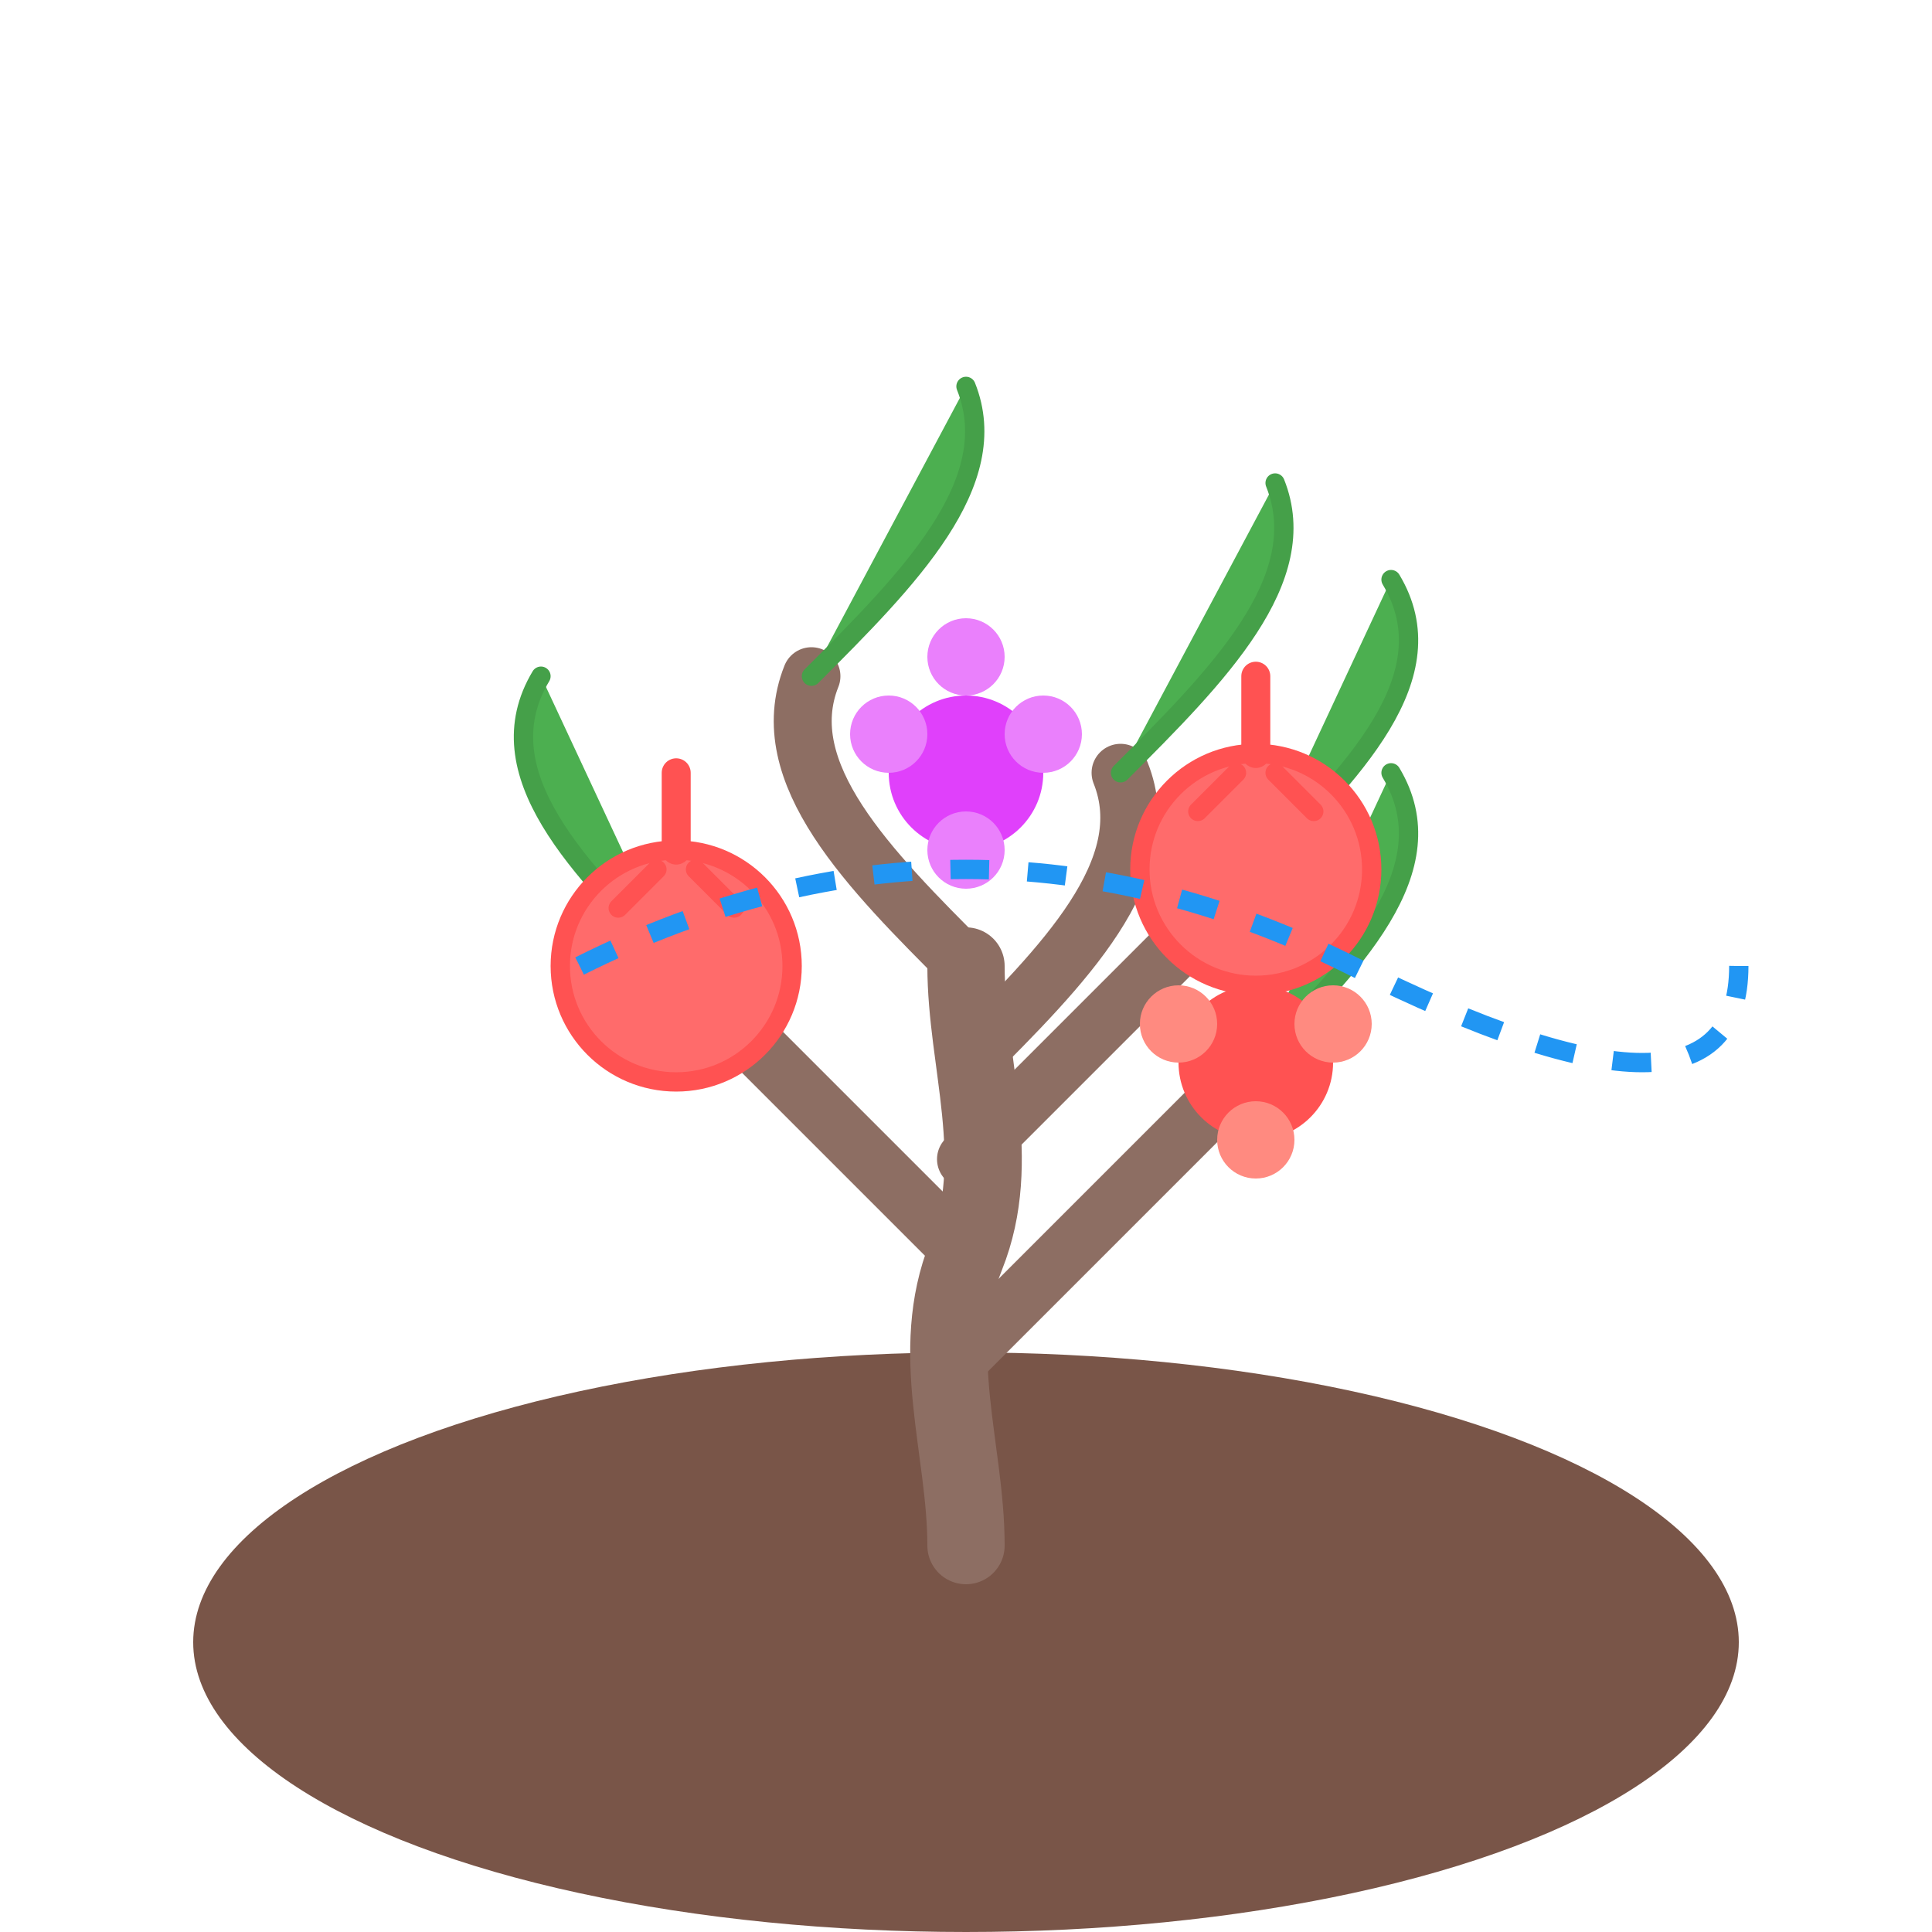 <svg xmlns="http://www.w3.org/2000/svg" viewBox="0 0 100 100" width="100" height="100">
  <!-- 土壤 -->
  <ellipse cx="50" cy="85" rx="40" ry="15" fill="#795548"/>
  
  <!-- 树干 -->
  <path d="M50 80 C50 75, 48 70, 50 65 C52 60, 50 55, 50 50" fill="none" stroke="#8D6E63" stroke-width="4" stroke-linecap="round"/>
  
  <!-- 树枝 -->
  <path d="M50 70 C55 65, 60 60, 65 55" fill="none" stroke="#8D6E63" stroke-width="3" stroke-linecap="round"/>
  <path d="M50 65 C45 60, 40 55, 35 50" fill="none" stroke="#8D6E63" stroke-width="3" stroke-linecap="round"/>
  <path d="M50 60 C55 55, 60 50, 65 45" fill="none" stroke="#8D6E63" stroke-width="3" stroke-linecap="round"/>
  <path d="M50 55 C55 50, 60 45, 58 40" fill="none" stroke="#8D6E63" stroke-width="3" stroke-linecap="round"/>
  <path d="M50 50 C45 45, 40 40, 42 35" fill="none" stroke="#8D6E63" stroke-width="3" stroke-linecap="round"/>
  
  <!-- 叶子 -->
  <path d="M65 55 C70 50, 75 45, 72 40" fill="#4CAF50" stroke="#45A049" stroke-width="1" stroke-linecap="round"/>
  <path d="M35 50 C30 45, 25 40, 28 35" fill="#4CAF50" stroke="#45A049" stroke-width="1" stroke-linecap="round"/>
  <path d="M65 45 C70 40, 75 35, 72 30" fill="#4CAF50" stroke="#45A049" stroke-width="1" stroke-linecap="round"/>
  <path d="M58 40 C63 35, 68 30, 66 25" fill="#4CAF50" stroke="#45A049" stroke-width="1" stroke-linecap="round"/>
  <path d="M42 35 C47 30, 52 25, 50 20" fill="#4CAF50" stroke="#45A049" stroke-width="1" stroke-linecap="round"/>
  
  <!-- 花朵 -->
  <circle cx="65" cy="55" r="4" fill="#FF5252"/>
  <circle cx="69" cy="53" r="2" fill="#FF8A80"/>
  <circle cx="61" cy="53" r="2" fill="#FF8A80"/>
  <circle cx="65" cy="49" r="2" fill="#FF8A80"/>
  <circle cx="65" cy="59" r="2" fill="#FF8A80"/>
  
  <circle cx="50" cy="40" r="4" fill="#E040FB"/>
  <circle cx="54" cy="38" r="2" fill="#EA80FC"/>
  <circle cx="46" cy="38" r="2" fill="#EA80FC"/>
  <circle cx="50" cy="34" r="2" fill="#EA80FC"/>
  <circle cx="50" cy="44" r="2" fill="#EA80FC"/>
  
  <!-- 果实 -->
  <circle cx="35" cy="50" r="6" fill="#FF6B6B" stroke="#FF5252" stroke-width="1"/>
  <path d="M35 44 L35 40" stroke="#FF5252" stroke-width="1.5" stroke-linecap="round"/>
  <path d="M32 47 L34 45" stroke="#FF5252" stroke-width="1" stroke-linecap="round"/>
  <path d="M38 47 L36 45" stroke="#FF5252" stroke-width="1" stroke-linecap="round"/>
  
  <circle cx="65" cy="45" r="6" fill="#FF6B6B" stroke="#FF5252" stroke-width="1"/>
  <path d="M65 39 L65 35" stroke="#FF5252" stroke-width="1.5" stroke-linecap="round"/>
  <path d="M62 42 L64 40" stroke="#FF5252" stroke-width="1" stroke-linecap="round"/>
  <path d="M68 42 L66 40" stroke="#FF5252" stroke-width="1" stroke-linecap="round"/>
  
  <!-- 水滴 -->
  <path d="M30 50 Q50 40, 70 50 T90 50" fill="none" stroke="#2196F3" stroke-width="1" stroke-dasharray="2,2"/>
</svg>